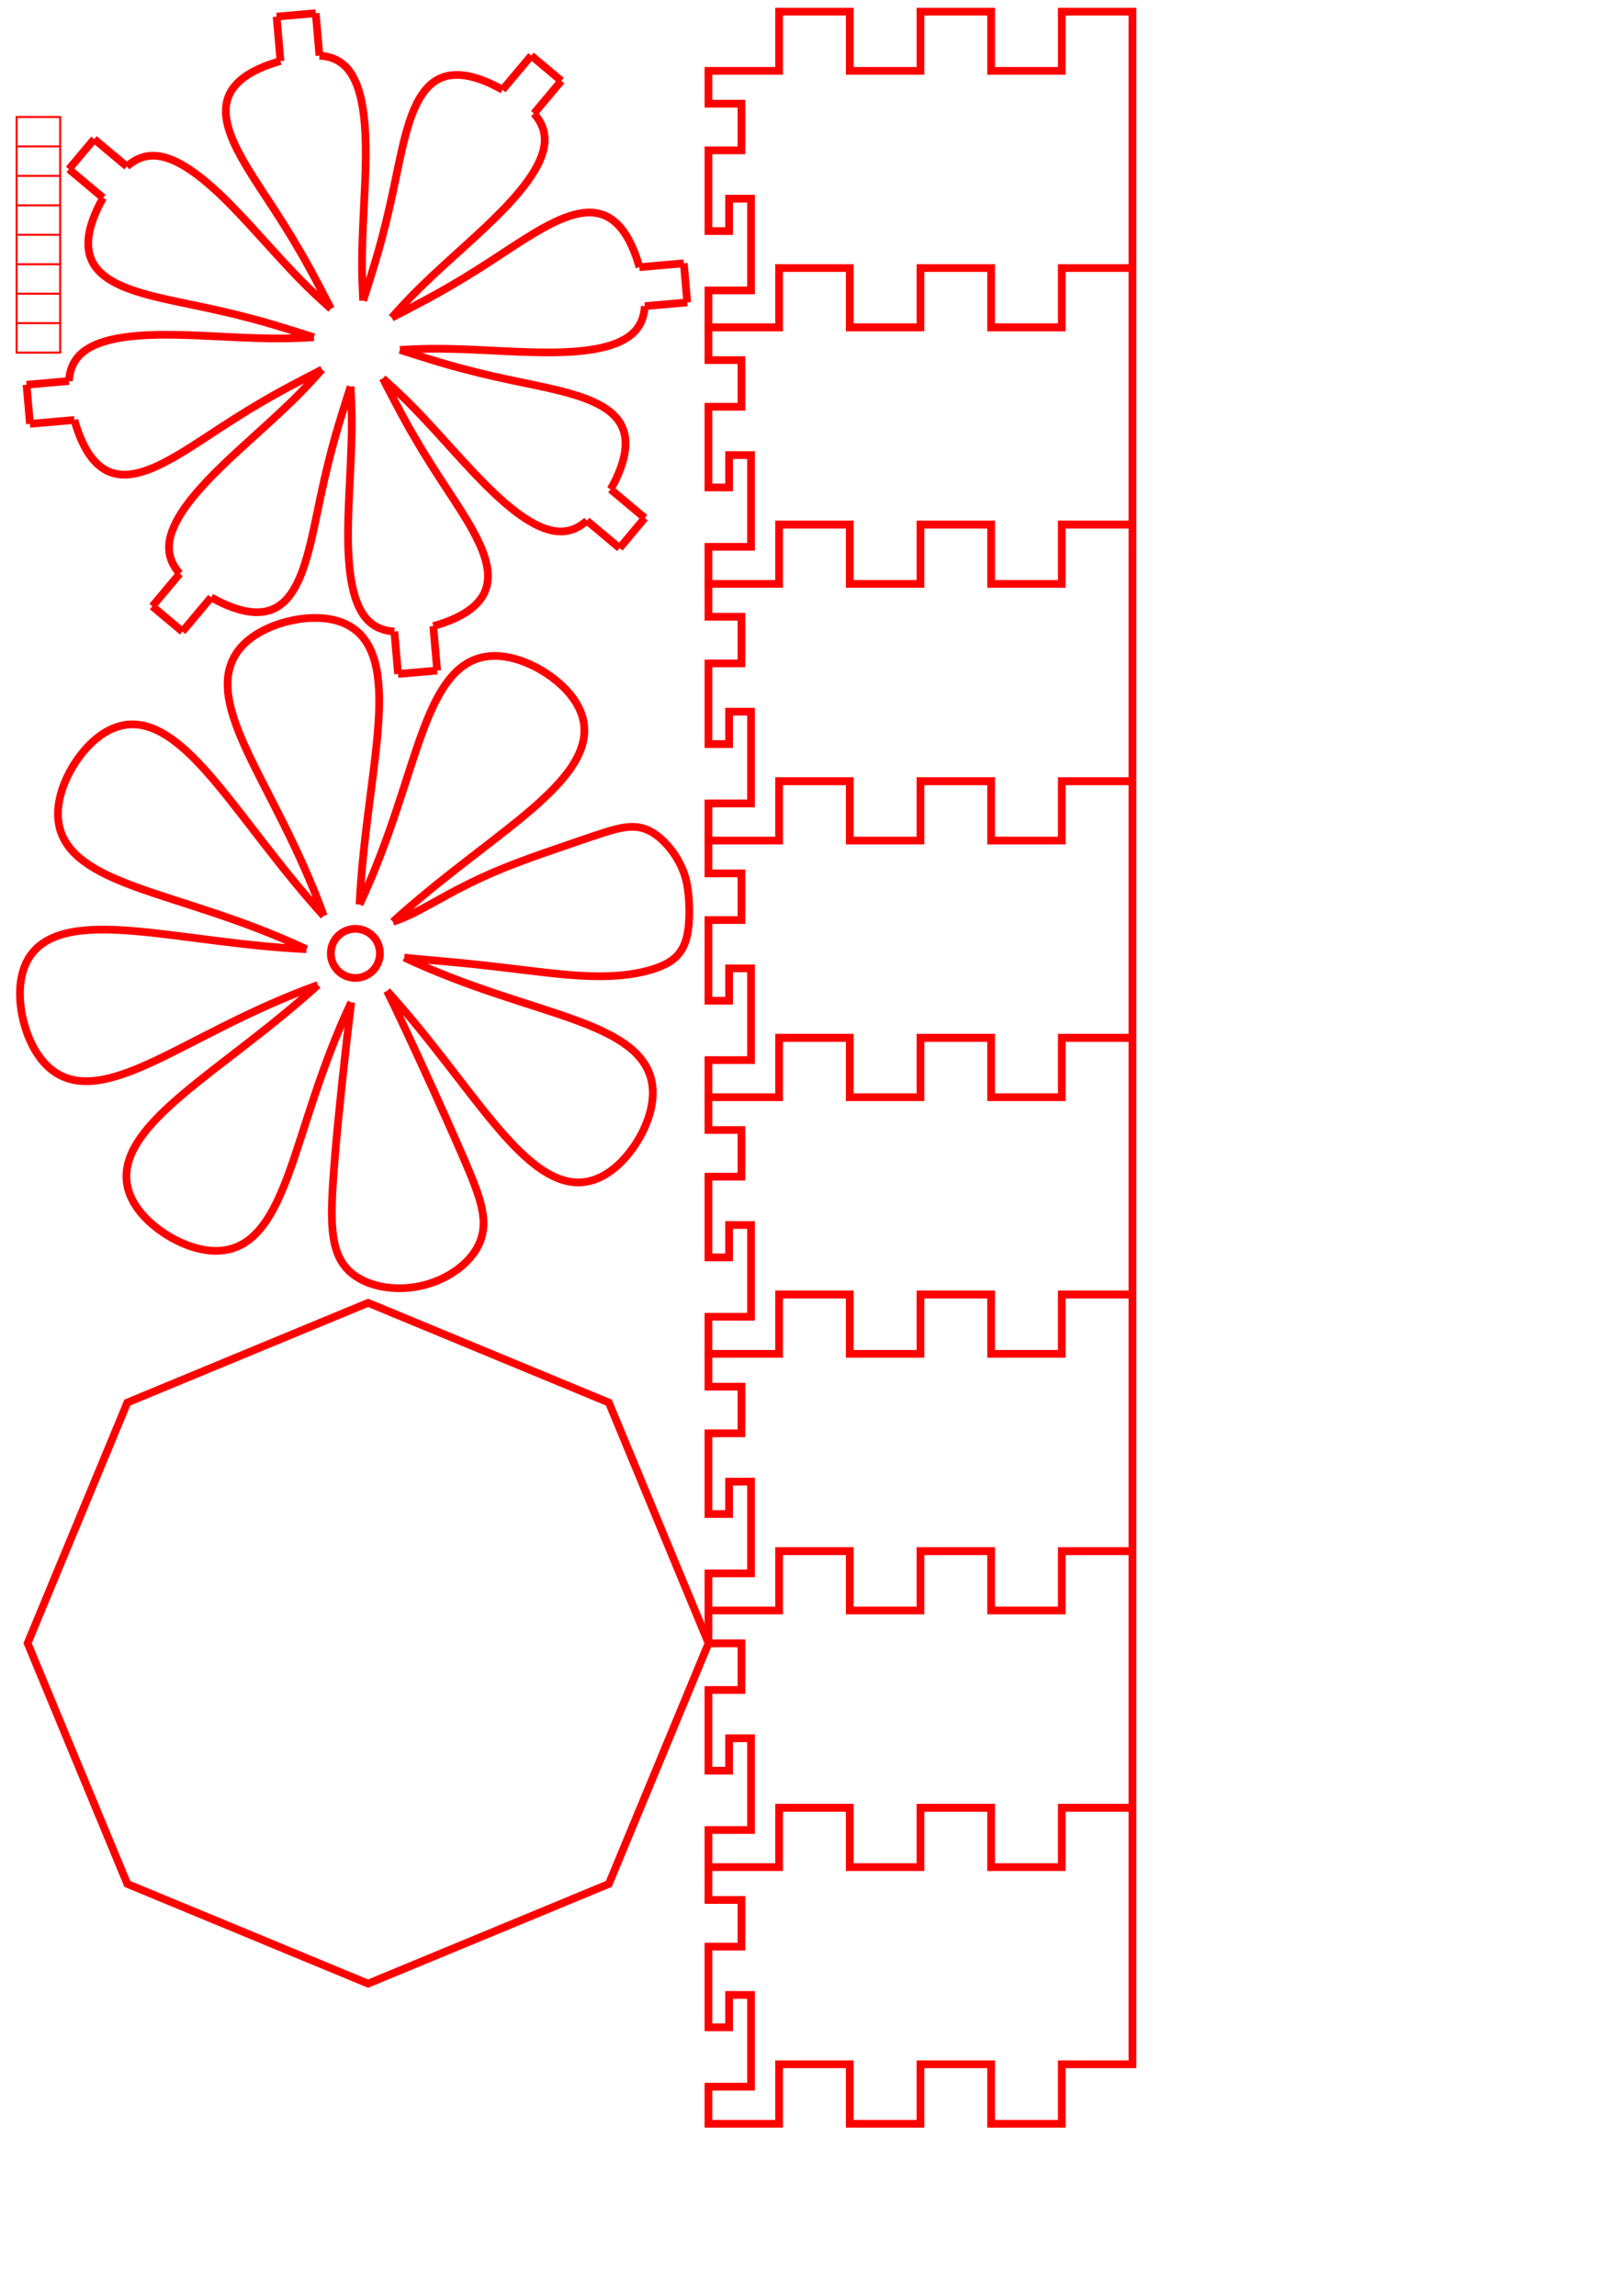 <?xml version="1.0" encoding="UTF-8" standalone="no"?>
<!-- Created with Inkscape (http://www.inkscape.org/) -->

<svg
   xmlns:dc="http://purl.org/dc/elements/1.1/"
   xmlns:cc="http://creativecommons.org/ns#"
   xmlns:rdf="http://www.w3.org/1999/02/22-rdf-syntax-ns#"
   xmlns:svg="http://www.w3.org/2000/svg"
   xmlns="http://www.w3.org/2000/svg"
   xmlns:sodipodi="http://sodipodi.sourceforge.net/DTD/sodipodi-0.dtd"
   xmlns:inkscape="http://www.inkscape.org/namespaces/inkscape"
   width="210mm"
   height="297mm"
   viewBox="0 0 210 297"
   version="1.1"
   id="svg8"
   inkscape:version="0.92.4 (5da689c313, 2019-01-14)"
   sodipodi:docname="ez_flower_jewelry.svg">
  <defs
     id="defs2" />
  <sodipodi:namedview
     id="base"
     pagecolor="#ffffff"
     bordercolor="#666666"
     borderopacity="1.0"
     inkscape:pageopacity="0.0"
     inkscape:pageshadow="2"
     inkscape:zoom="0.7"
     inkscape:cx="0.45847109"
     inkscape:cy="502.64508"
     inkscape:document-units="mm"
     inkscape:current-layer="layer1"
     showgrid="false"
     inkscape:window-width="1920"
     inkscape:window-height="1001"
     inkscape:window-x="-9"
     inkscape:window-y="-9"
     inkscape:window-maximized="1" />
  <g
     inkscape:label="Layer 1"
     inkscape:groupmode="layer"
     id="layer1">
    <ellipse
       style="fill:none;fill-opacity:1;stroke:#ff0000;stroke-width:0.257;stroke-miterlimit:4;stroke-dasharray:none;stroke-opacity:1"
       id="path4520"
       cx="7.854"
       cy="7.696"
       r="6.222" />
    <ellipse
       style="fill:none;fill-opacity:1;stroke:#ff0000;stroke-width:0.103;stroke-miterlimit:4;stroke-dasharray:none;stroke-opacity:1"
       id="path4520-5"
       cx="17.7"
       cy="3.936"
       r="2.489" />
    <ellipse
       style="fill:none;fill-opacity:1;stroke:#ff0000;stroke-width:0.103;stroke-miterlimit:4;stroke-dasharray:none;stroke-opacity:1"
       id="path4520-5-7"
       cx="17.706"
       cy="11.473"
       r="2.489" />
    <path
       id="rect4558-2-3"
       style="fill:none;fill-opacity:1;stroke:#ff0000;stroke-width:0.262;stroke-miterlimit:4;stroke-dasharray:none;stroke-opacity:1"
       d="m 2.15,41.804 h 5.639 v 3.81 H 2.15 Z m 0,-3.81 h 5.639 v 3.81 H 2.15 Z m 0,-3.81 h 5.639 v 3.81 H 2.15 Z m 0,-3.81 h 5.639 v 3.81 H 2.15 Z m 0,-3.81 h 5.639 v 3.81 H 2.15 Z m 5e-7,-3.81 h 5.639 v 3.81 H 2.15 Z m 0,-3.81 h 5.639 v 3.81 H 2.15 Z m -5e-7,-3.81 h 5.639 v 3.81 H 2.15 Z"
       inkscape:connector-curvature="0" />
    <path
       sodipodi:type="star"
       style="fill:none;fill-opacity:1;stroke:#ff0000;stroke-width:0.214;stroke-miterlimit:4;stroke-dasharray:none;stroke-opacity:1"
       id="path4638"
       sodipodi:sides="8"
       sodipodi:cx="38.297485"
       sodipodi:cy="27.270647"
       sodipodi:r1="9.4271717"
       sodipodi:r2="8.7095709"
       sodipodi:arg1="1.5707963"
       sodipodi:arg2="1.9634954"
       inkscape:flatsided="true"
       inkscape:rounded="0"
       inkscape:randomized="0"
       d="m 38.297,36.698 -6.666,-2.761 -2.761,-6.666 2.761,-6.666 6.666,-2.761 6.666,2.761 2.761,6.666 -2.761,6.666 z"
       transform="matrix(4.673,0,0,4.671,-131.335,85.196)" />
    <g
       id="g5849"
       style="stroke:#ff0000;stroke-width:1;stroke-miterlimit:4;stroke-dasharray:none;stroke-opacity:1"
       transform="matrix(-1,0,0,1,200.098,75.38)">
      <path
         id="path5249"
         style="fill:none;stroke:#ff0000;stroke-width:1;stroke-miterlimit:4;stroke-dasharray:none;stroke-opacity:1"
         d="m 157.291,47.955 a 3.175,3.175 0 1 0 -6.35,0 3.175,3.175 0 1 0 6.35,0 z"
         inkscape:connector-curvature="0" />
      <path
         d="m 149.26,43.863 c -2.946,-0.938 -5.517,-2.795 -9.901,-4.958 -4.162,-2.055 -7.753,-3.298 -14.261,-5.519 -2.666,-0.91 -4.128,-1.406 -5.345,-1.645 -0.743,-0.146 -1.377,-0.193 -1.965,-0.138 -0.567,0.053 -1.183,0.21 -1.858,0.57 -0.894,0.478 -1.661,1.19 -2.254,1.873 -0.458,0.528 -1.425,1.729 -2.042,3.426 -0.19,0.523 -0.695,1.923 -0.721,4.881 -0.012,1.346 0.085,2.468 0.304,3.399 0.166,0.705 0.401,1.292 0.712,1.791 0.331,0.531 0.746,0.961 1.258,1.325 0.375,0.266 1.096,0.707 2.434,1.133 3.643,1.159 8.001,0.982 11.11,0.716 3.68,-0.315 7.745,-0.937 13.442,-1.5 3.264,-0.323 5.514,-0.473 7.617,-0.72 m 5.786,-6.867 c -4.036,-8.609 -5.95,-16.337 -8.082,-22.144 -0.824,-2.244 -1.721,-4.321 -2.825,-5.994 -0.608,-0.921 -1.327,-1.794 -2.192,-2.484 -0.696,-0.556 -1.462,-0.975 -2.314,-1.234 -0.946,-0.287 -1.928,-0.355 -2.911,-0.261 -1.473,0.141 -2.952,0.645 -4.273,1.308 -1.448,0.727 -2.863,1.726 -3.993,2.889 -0.729,0.75 -1.375,1.605 -1.826,2.549 -0.356,0.742 -0.584,1.525 -0.652,2.346 -0.074,0.896 0.05,1.77 0.325,2.626 0.377,1.169 1.038,2.301 1.873,3.398 1.377,1.807 3.273,3.578 5.354,5.324 4.734,3.971 11.165,8.419 17.2,13.912 m 8.948,-0.764 c 3.234,-8.942 7.344,-15.759 9.943,-21.372 1.004,-2.169 1.838,-4.272 2.241,-6.236 0.222,-1.081 0.33,-2.207 0.206,-3.307 -0.099,-0.885 -0.344,-1.723 -0.764,-2.508 -0.466,-0.873 -1.113,-1.614 -1.874,-2.243 -1.141,-0.942 -2.543,-1.631 -3.946,-2.096 -1.538,-0.509 -3.245,-0.804 -4.866,-0.781 -1.045,0.015 -2.107,0.163 -3.094,0.511 -0.776,0.273 -1.492,0.665 -2.12,1.198 -0.685,0.581 -1.217,1.287 -1.627,2.087 -0.56,1.093 -0.894,2.361 -1.078,3.727 -0.305,2.251 -0.216,4.844 0.021,7.551 0.539,6.155 1.942,13.848 2.325,21.999 m 6.867,5.786 c 8.609,-4.036 16.337,-5.95 22.143,-8.082 2.244,-0.824 4.321,-1.721 5.994,-2.825 0.921,-0.608 1.794,-1.327 2.484,-2.192 0.556,-0.696 0.975,-1.462 1.234,-2.314 0.287,-0.946 0.355,-1.928 0.261,-2.911 -0.141,-1.473 -0.645,-2.952 -1.308,-4.273 -0.728,-1.448 -1.726,-2.863 -2.889,-3.993 -0.75,-0.728 -1.605,-1.375 -2.549,-1.826 -0.742,-0.356 -1.525,-0.584 -2.346,-0.652 -0.896,-0.074 -1.77,0.05 -2.626,0.325 -1.169,0.377 -2.301,1.038 -3.398,1.873 -1.807,1.376 -3.578,3.273 -5.324,5.354 -3.971,4.734 -8.419,11.165 -13.912,17.2 m 0.764,8.948 c 8.942,3.234 15.759,7.344 21.372,9.943 2.169,1.004 4.272,1.838 6.236,2.241 1.081,0.222 2.207,0.33 3.307,0.206 0.885,-0.099 1.723,-0.344 2.508,-0.764 0.873,-0.466 1.614,-1.113 2.243,-1.874 0.942,-1.141 1.631,-2.543 2.096,-3.946 0.509,-1.538 0.804,-3.245 0.781,-4.866 -0.015,-1.045 -0.163,-2.107 -0.511,-3.094 -0.273,-0.776 -0.665,-1.492 -1.198,-2.12 -0.581,-0.685 -1.287,-1.217 -2.087,-1.627 -1.093,-0.56 -2.361,-0.894 -3.727,-1.078 -2.251,-0.305 -4.844,-0.216 -7.551,0.021 -6.155,0.539 -13.848,1.942 -21.999,2.325 m -5.786,6.867 c 4.036,8.609 5.95,16.337 8.082,22.143 0.824,2.244 1.721,4.321 2.825,5.994 0.608,0.921 1.327,1.794 2.192,2.484 0.696,0.556 1.462,0.975 2.314,1.234 0.947,0.287 1.928,0.355 2.911,0.261 1.473,-0.141 2.952,-0.645 4.273,-1.308 1.448,-0.728 2.863,-1.726 3.993,-2.889 0.729,-0.75 1.375,-1.605 1.826,-2.549 0.356,-0.742 0.584,-1.525 0.652,-2.346 0.074,-0.896 -0.05,-1.771 -0.325,-2.626 -0.377,-1.169 -1.038,-2.301 -1.873,-3.398 -1.377,-1.807 -3.273,-3.578 -5.354,-5.324 -4.734,-3.971 -11.165,-8.419 -17.2,-13.912 m -8.948,0.764 c -2.495,4.981 -9.316,19.999 -11,24.229 -0.7,1.76 -1.182,3.217 -1.382,4.526 -0.131,0.854 -0.151,1.703 0.013,2.553 0.116,0.601 0.363,1.439 1,2.399 0.676,1.02 1.604,1.891 2.619,2.582 1.262,0.86 2.81,1.548 4.543,1.905 1.613,0.332 3.201,0.341 4.628,0.1 1.055,-0.178 2.107,-0.508 3.042,-1.023 0.698,-0.384 1.327,-0.871 1.848,-1.478 0.573,-0.668 0.968,-1.426 1.241,-2.262 0.476,-1.455 0.629,-3.286 0.582,-5.685 -0.127,-6.536 -2.293,-24.66 -2.504,-26.376 m -6.867,-5.786 c -8.609,4.036 -16.337,5.95 -22.143,8.082 -2.244,0.824 -4.321,1.721 -5.994,2.825 -0.921,0.608 -1.794,1.327 -2.484,2.192 -0.556,0.696 -0.975,1.462 -1.234,2.314 -0.287,0.946 -0.355,1.928 -0.261,2.911 0.141,1.473 0.645,2.952 1.308,4.273 0.728,1.448 1.726,2.863 2.889,3.993 0.75,0.729 1.605,1.375 2.549,1.826 0.742,0.356 1.525,0.584 2.346,0.652 0.896,0.074 1.77,-0.05 2.626,-0.325 1.169,-0.377 2.301,-1.038 3.398,-1.873 1.807,-1.377 3.578,-3.273 5.324,-5.354 3.971,-4.734 8.419,-11.165 13.912,-17.2"
         style="fill:none;stroke:#ff0000;stroke-width:1;stroke-miterlimit:4;stroke-dasharray:none;stroke-opacity:1"
         id="path5265"
         inkscape:connector-curvature="0" />
    </g>
    <path
       inkscape:connector-curvature="0"
       id="path5945"
       style="fill:none;stroke:#ff0000;stroke-width:1;stroke-miterlimit:4;stroke-dasharray:none;stroke-opacity:1"
       d="m 45.366,50.002 c -1.44,4.528 -1.841,5.88 -2.433,8.102 -1.55,5.81 -2.136,10.111 -3.173,13.784 -0.441,1.56 -0.966,3.019 -1.659,4.217 -0.391,0.675 -0.864,1.318 -1.448,1.838 -0.477,0.425 -1.011,0.752 -1.613,0.966 -0.669,0.238 -1.371,0.318 -2.08,0.288 -0.968,-0.041 -1.951,-0.288 -2.86,-0.616 -1.015,-0.366 -1.977,-0.847 -2.775,-1.302 m 23.699,4.417 c -0.599,-0.038 -1.192,-0.145 -1.754,-0.358 -0.571,-0.217 -1.075,-0.531 -1.52,-0.95 -0.567,-0.534 -0.994,-1.197 -1.323,-1.901 -0.74,-1.585 -1.121,-3.672 -1.288,-6.03 -0.322,-4.557 0.175,-9.894 0.325,-14.927 0.082,-2.765 0.084,-3.969 -0.098,-7.526 m 6.138,37.184 -0.48,-5.491 m 5.541,5.048 -5.061,0.443 m 4.558,-6.192 0.503,5.749 m -7.033,-37.794 c 2.196,4.243 2.872,5.49 4.036,7.497 3,5.177 5.624,8.631 7.482,11.955 0.79,1.413 1.448,2.814 1.804,4.148 0.201,0.753 0.32,1.542 0.274,2.322 -0.038,0.638 -0.184,1.246 -0.459,1.824 -0.306,0.642 -0.746,1.195 -1.269,1.674 -0.715,0.655 -1.585,1.176 -2.461,1.586 -0.975,0.458 -1.993,0.796 -2.876,1.039 m 19.881,-13.635 c -0.451,0.397 -0.947,0.742 -1.496,0.988 -0.558,0.25 -1.137,0.384 -1.748,0.402 -0.779,0.023 -1.551,-0.145 -2.281,-0.411 -1.629,-0.593 -3.358,-1.785 -5.128,-3.317 -3.467,-3 -6.908,-7.152 -10.381,-10.837 -1.888,-2.004 -2.737,-2.855 -5.376,-5.235 m 30.633,21.953 -4.222,-3.543 m 7.488,-0.349 -3.265,3.892 m -1.156,-7.601 4.421,3.71 m -31.697,-21.752 c 4.528,1.44 5.88,1.841 8.102,2.433 5.81,1.55 10.111,2.136 13.784,3.173 1.56,0.441 3.019,0.966 4.217,1.659 0.675,0.391 1.318,0.864 1.838,1.448 0.425,0.477 0.752,1.011 0.966,1.613 0.238,0.669 0.318,1.371 0.288,2.08 -0.041,0.968 -0.288,1.951 -0.616,2.86 -0.366,1.015 -0.847,1.977 -1.302,2.775 m 4.417,-23.699 c -0.038,0.599 -0.145,1.192 -0.358,1.754 -0.217,0.571 -0.531,1.075 -0.95,1.52 -0.534,0.567 -1.197,0.994 -1.901,1.323 -1.585,0.74 -3.672,1.121 -6.03,1.288 -4.557,0.322 -9.894,-0.175 -14.927,-0.325 -2.765,-0.082 -3.969,-0.084 -7.526,0.098 m 37.184,-6.138 -5.491,0.48 m 5.048,-5.541 0.443,5.061 m -6.192,-4.558 5.749,-0.503 m -37.794,7.033 c 4.243,-2.196 5.49,-2.872 7.497,-4.036 5.177,-3 8.631,-5.624 11.955,-7.482 1.413,-0.79 2.814,-1.448 4.148,-1.804 0.753,-0.201 1.542,-0.32 2.322,-0.274 0.638,0.038 1.246,0.184 1.824,0.459 0.642,0.306 1.195,0.746 1.674,1.269 0.655,0.715 1.176,1.585 1.586,2.461 0.458,0.975 0.796,1.993 1.039,2.876 M 69.089,14.683 c 0.397,0.451 0.742,0.947 0.988,1.496 0.25,0.558 0.384,1.137 0.402,1.748 0.023,0.779 -0.145,1.551 -0.411,2.281 -0.593,1.629 -1.785,3.358 -3.316,5.128 -3,3.467 -7.152,6.908 -10.837,10.381 -2.004,1.888 -2.855,2.737 -5.235,5.376 m 21.953,-30.633 -3.543,4.222 m -0.349,-7.488 3.892,3.265 m -7.601,1.156 3.71,-4.421 M 46.989,38.892 c 1.44,-4.528 1.841,-5.88 2.433,-8.102 1.55,-5.81 2.136,-10.111 3.173,-13.784 0.441,-1.56 0.966,-3.019 1.659,-4.217 0.391,-0.675 0.864,-1.318 1.448,-1.838 0.477,-0.425 1.011,-0.752 1.613,-0.966 0.669,-0.238 1.371,-0.318 2.08,-0.288 0.968,0.041 1.951,0.288 2.86,0.616 1.015,0.366 1.977,0.847 2.775,1.302 m -18.042,27.276 c -0.182,-3.549 -0.181,-4.751 -0.099,-7.503 0.15,-5.062 0.652,-10.43 0.322,-15.004 -0.169,-2.334 -0.549,-4.4 -1.281,-5.971 -0.328,-0.705 -0.755,-1.369 -1.323,-1.904 -0.445,-0.419 -0.949,-0.734 -1.52,-0.952 -0.562,-0.214 -1.157,-0.321 -1.757,-0.359 m -0.48,-5.491 0.48,5.491 m -5.541,-5.048 5.061,-0.443 m -4.558,6.192 -0.503,-5.749 m 0.503,5.749 c -0.886,0.244 -1.906,0.583 -2.883,1.042 -0.875,0.411 -1.745,0.931 -2.458,1.587 -0.522,0.48 -0.962,1.033 -1.267,1.674 -0.274,0.577 -0.42,1.186 -0.457,1.824 -0.046,0.781 0.074,1.57 0.275,2.324 0.357,1.337 1.018,2.739 1.809,4.155 1.863,3.331 4.49,6.786 7.503,11.99 1.152,1.99 1.824,3.229 4.008,7.449 m -26.411,-18.41 c 0.451,-0.397 0.947,-0.742 1.496,-0.988 0.558,-0.25 1.137,-0.384 1.748,-0.402 0.779,-0.023 1.551,0.145 2.281,0.411 1.629,0.593 3.358,1.785 5.128,3.316 3.467,3 6.908,7.152 10.381,10.837 1.888,2.004 2.737,2.855 5.376,5.236 m -30.633,-21.953 4.222,3.543 m -7.488,0.349 3.265,-3.892 m 1.156,7.601 -4.421,-3.71 m 31.697,21.752 c -4.528,-1.44 -5.88,-1.841 -8.102,-2.433 -5.81,-1.55 -10.111,-2.135 -13.784,-3.173 -1.56,-0.441 -3.019,-0.966 -4.217,-1.659 -0.675,-0.391 -1.318,-0.864 -1.838,-1.448 -0.425,-0.477 -0.752,-1.011 -0.966,-1.613 -0.238,-0.669 -0.318,-1.371 -0.288,-2.08 0.041,-0.968 0.288,-1.951 0.616,-2.86 0.366,-1.015 0.847,-1.977 1.302,-2.775 m -4.417,23.699 c 0.038,-0.599 0.145,-1.193 0.359,-1.755 0.217,-0.571 0.532,-1.075 0.951,-1.52 0.534,-0.567 1.198,-0.994 1.903,-1.323 1.578,-0.736 3.655,-1.117 6.001,-1.284 4.565,-0.326 9.918,0.174 14.965,0.324 2.758,0.082 3.962,0.084 7.515,-0.099 m -37.184,6.137 5.491,-0.48 m -5.048,5.541 -0.443,-5.061 m 6.192,4.558 -5.749,0.503 m 37.794,-7.033 c -4.231,2.19 -5.474,2.864 -7.473,4.022 -5.191,3.006 -8.646,5.632 -11.973,7.492 -1.414,0.791 -2.816,1.45 -4.152,1.807 -0.753,0.201 -1.542,0.32 -2.323,0.274 -0.638,-0.037 -1.246,-0.183 -1.824,-0.458 -0.642,-0.305 -1.195,-0.746 -1.674,-1.268 -0.655,-0.714 -1.176,-1.584 -1.587,-2.46 -0.458,-0.976 -0.797,-1.995 -1.041,-2.88 m 13.635,19.881 c -0.397,-0.451 -0.742,-0.947 -0.988,-1.496 -0.25,-0.558 -0.384,-1.137 -0.402,-1.748 -0.023,-0.779 0.145,-1.551 0.411,-2.281 0.593,-1.629 1.785,-3.358 3.316,-5.128 3,-3.467 7.152,-6.908 10.837,-10.381 2.004,-1.888 2.855,-2.737 5.236,-5.376 m -21.953,30.633 3.543,-4.222 m 0.349,7.488 -3.892,-3.265 m 7.601,-1.156 -3.71,4.421" />
    <path
       id="path6536-7"
       style="fill:none;stroke:#ff0000;stroke-width:1;stroke-miterlimit:4;stroke-dasharray:none;stroke-opacity:1"
       d="m 94.338,195.864 v -4.189 h 2.835 v 11.867 h -5.507 v 4.799 h 9.144 v -7.693 h 9.144 v 7.693 h 9.144 v -7.693 h 9.144 v 7.693 h 9.144 v -7.693 h 9.144 v -33.169 h -9.144 v 7.662 h -9.144 v -7.662 h -9.144 v 7.662 h -9.144 v -7.662 h -9.144 v 7.662 h -9.144 v 4.248 h 4.27 v 6.034 h -4.27 v 10.441 z m -1e-5,66.402 v -4.189 h 2.835 v 11.867 h -5.507 v 4.799 h 9.144 v -7.693 h 9.144 v 7.693 h 9.144 v -7.693 h 9.144 v 7.693 h 9.144 v -7.693 h 9.144 v -33.169 h -9.144 v 7.662 h -9.144 v -7.662 h -9.144 v 7.662 h -9.144 v -7.662 h -9.144 v 7.662 h -9.144 v 4.248 h 4.27 v 6.034 h -4.27 v 10.441 z m 0,-199.206 v -4.189 h 2.835 v 11.867 h -5.507 v 4.799 h 9.144 v -7.693 h 9.144 v 7.693 h 9.144 v -7.693 h 9.144 v 7.693 h 9.144 v -7.693 h 9.144 v -33.169 h -9.144 v 7.662 h -9.144 v -7.662 h -9.144 v 7.662 h -9.144 v -7.662 h -9.144 v 7.662 h -9.144 v 4.248 h 4.27 v 6.034 h -4.27 v 10.441 z m 0,66.402 v -4.189 h 2.835 v 11.867 h -5.507 v 4.799 h 9.144 v -7.693 h 9.144 v 7.693 h 9.144 v -7.693 h 9.144 v 7.693 h 9.144 v -7.693 h 9.144 v -33.169 h -9.144 v 7.662 h -9.144 v -7.662 h -9.144 v 7.662 h -9.144 v -7.662 h -9.144 v 7.662 h -9.144 v 4.248 h 4.27 v 6.034 h -4.27 v 10.441 z m 0,-33.201 v -4.189 h 2.835 V 103.94 h -5.507 v 4.799 h 9.144 v -7.693 h 9.144 v 7.693 h 9.144 v -7.693 h 9.144 v 7.693 h 9.144 v -7.693 h 9.144 V 67.877 h -9.144 v 7.662 h -9.144 v -7.662 h -9.144 v 7.662 h -9.144 v -7.662 h -9.144 v 7.662 h -9.144 v 4.248 h 4.27 v 6.034 h -4.27 v 10.441 z m 0,132.804 v -4.189 h 2.835 v 11.867 h -5.507 v 4.799 h 9.144 v -7.693 h 9.144 v 7.693 h 9.144 v -7.693 h 9.144 v 7.693 h 9.144 v -7.693 h 9.144 v -33.169 h -9.144 v 7.662 h -9.144 v -7.662 h -9.144 v 7.662 h -9.144 v -7.662 h -9.144 v 7.662 h -9.144 v 4.248 h 4.27 v 6.034 h -4.27 v 10.441 z m 0,-66.402 v -4.189 h 2.835 v 11.867 h -5.507 v 4.799 h 9.144 v -7.693 h 9.144 v 7.693 h 9.144 v -7.693 h 9.144 v 7.693 h 9.144 v -7.693 h 9.144 v -33.169 h -9.144 v 7.662 h -9.144 v -7.662 h -9.144 v 7.662 h -9.144 v -7.662 h -9.144 v 7.662 h -9.144 v 4.248 h 4.27 v 6.034 h -4.27 v 10.441 z m 0,-132.772 v -4.189 h 2.835 v 11.867 h -5.507 v 4.799 h 9.144 v -7.693 h 9.144 v 7.693 h 9.144 v -7.693 h 9.144 v 7.693 h 9.144 v -7.693 h 9.144 V 1.507 h -9.144 v 7.662 h -9.144 v -7.662 h -9.144 v 7.662 h -9.144 v -7.662 h -9.144 v 7.662 H 91.667 V 13.416 h 4.27 v 6.034 h -4.27 v 10.441 z"
       inkscape:connector-curvature="0" />
  </g>
</svg>
